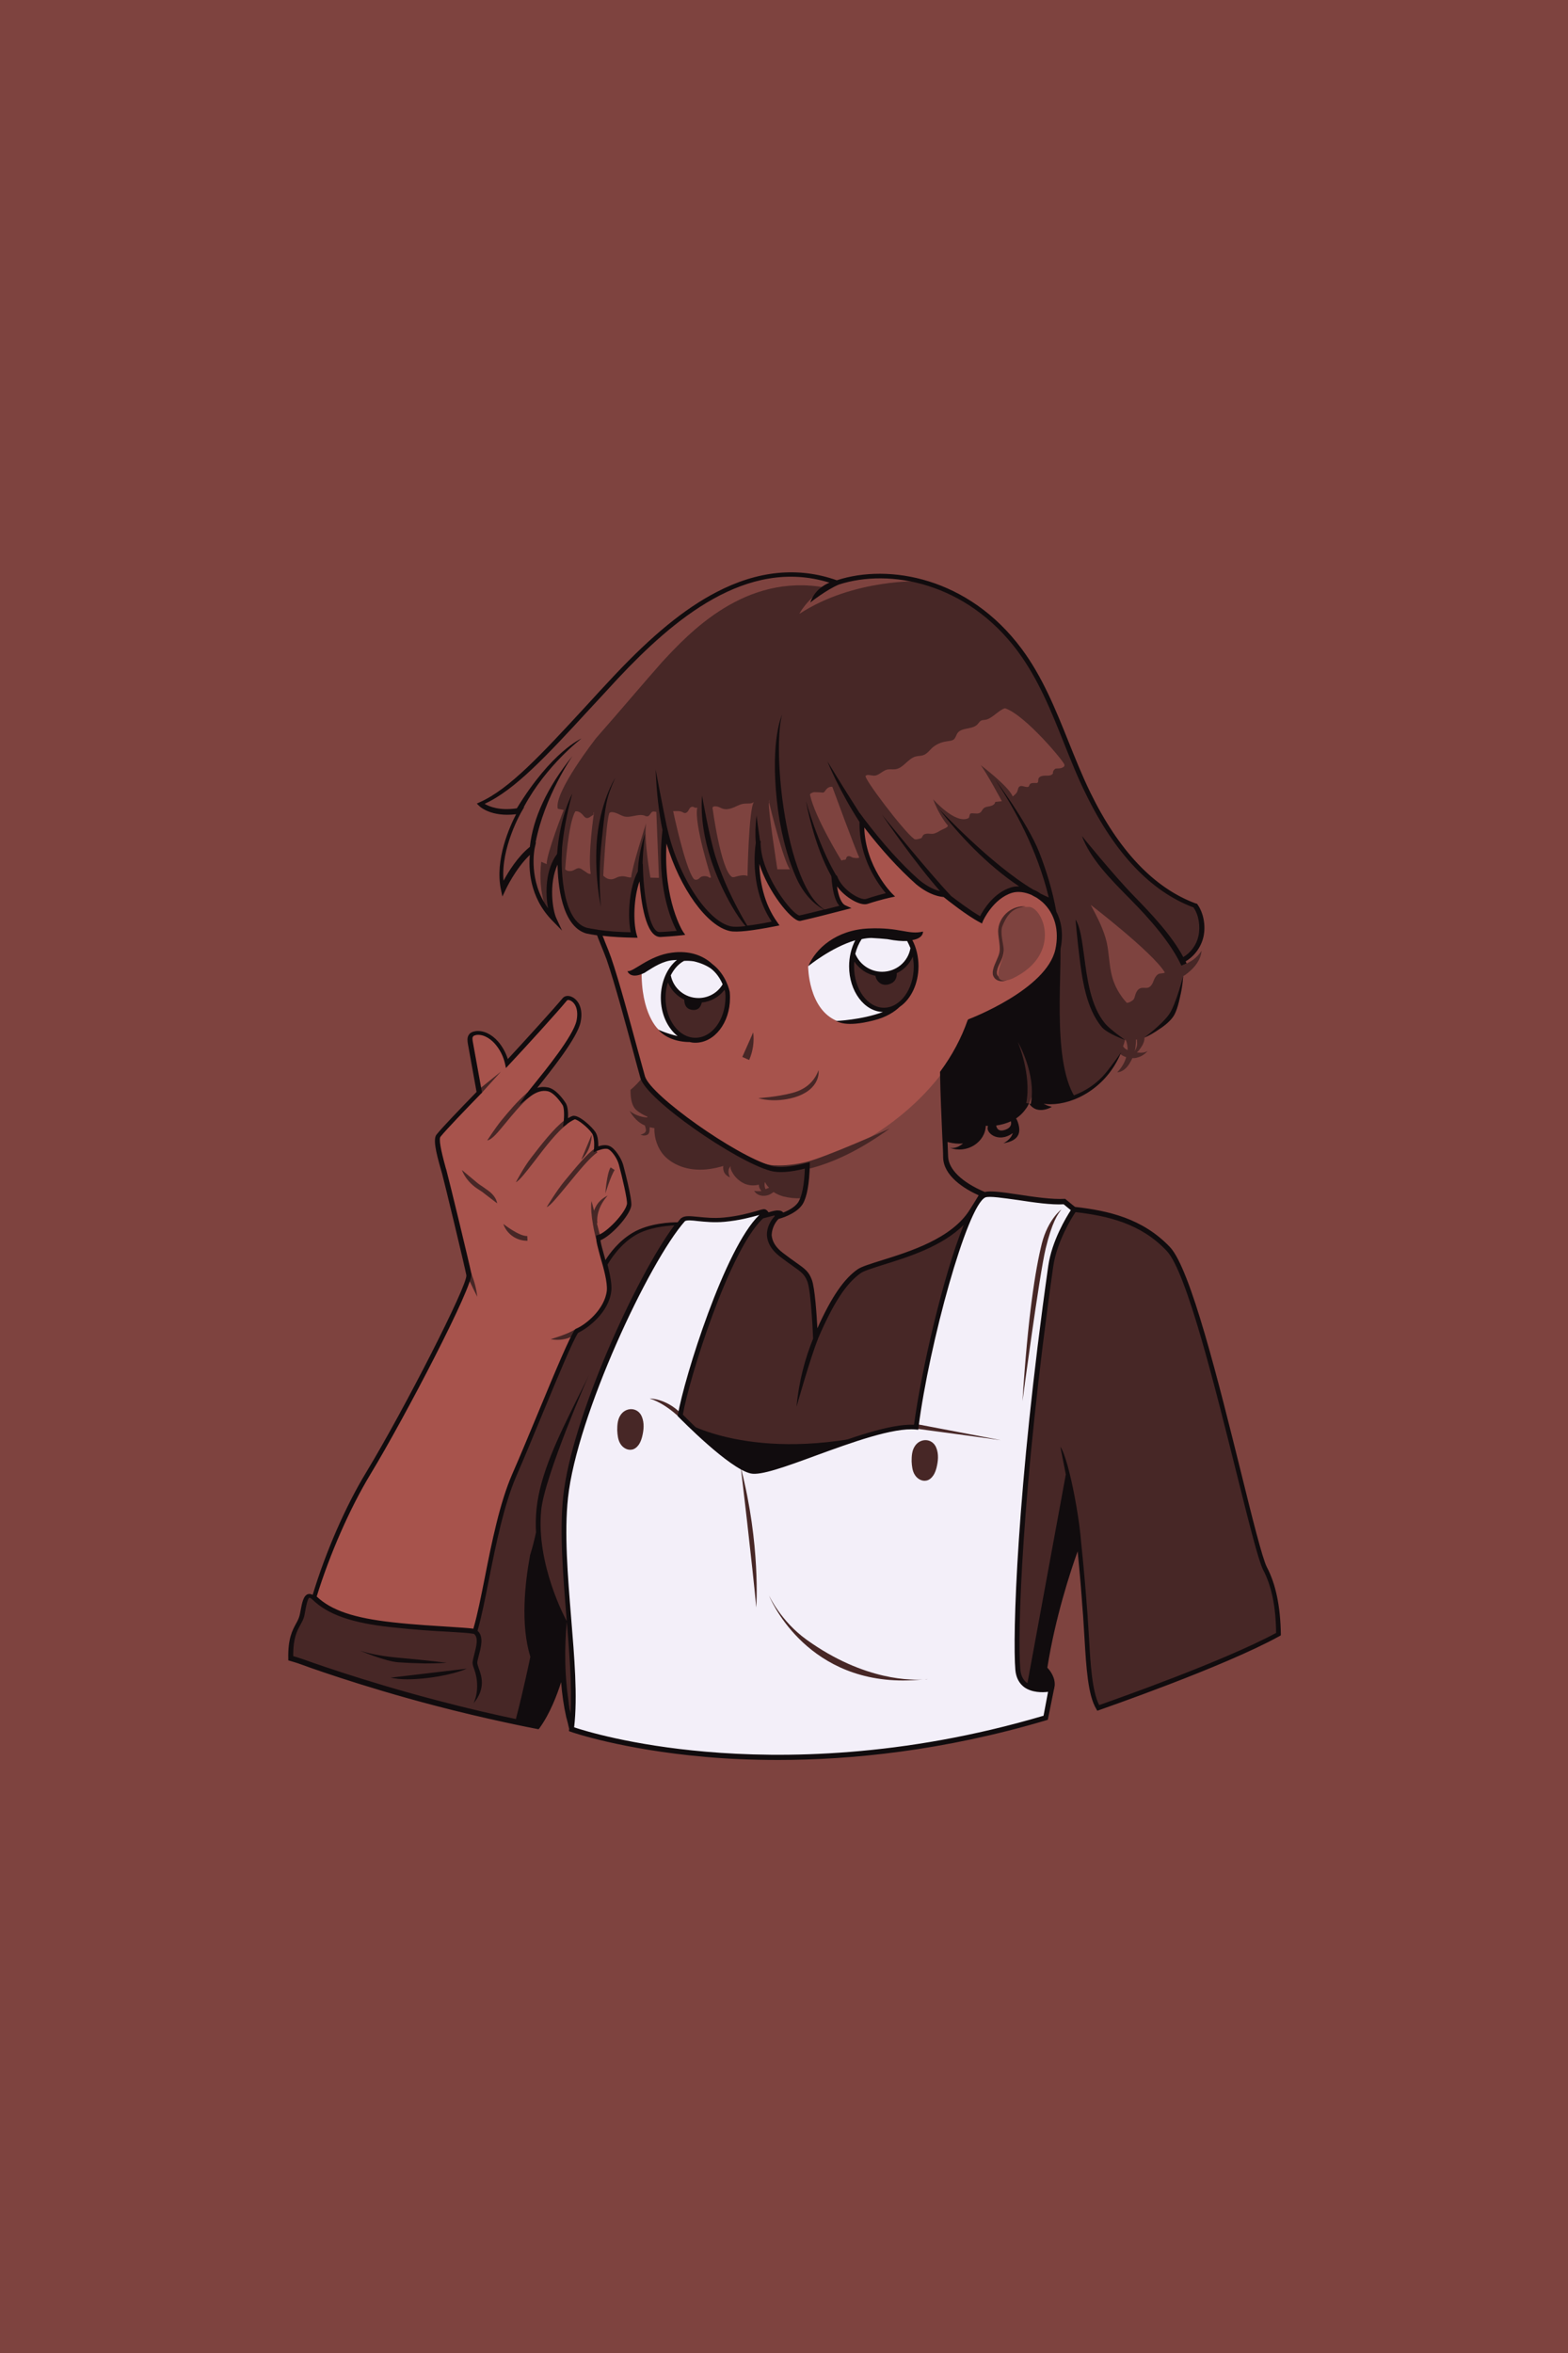 <svg xmlns="http://www.w3.org/2000/svg" xmlns:xlink="http://www.w3.org/1999/xlink" width="640" zoomAndPan="magnify" viewBox="0 0 480 720" height="960" preserveAspectRatio="xMidYMid meet" version="1.0"><defs><clipPath id="id1"><path d="M 88 175 L 392.352 175 L 392.352 539 L 88 539 Z M 88 175 " clip-rule="nonzero"/></clipPath></defs><rect x="-48" width="576" fill="#ffffff" y="-72" height="864" fill-opacity="1"/><rect x="-48" width="576" fill="#7e433f" y="-72" height="864" fill-opacity="1"/><path fill="#472726" d="M 362.086 295.258 C 362.012 294.82 362.012 294.387 361.938 293.953 C 364.766 292.504 366.867 289.754 367.594 286.641 C 368.32 283.531 367.738 279.695 365.855 277.16 C 350.629 271.516 340.262 257.328 333.156 242.777 C 326.051 228.23 321.918 211.941 312.203 198.984 C 297.125 178.719 273.633 172.566 256.234 178.43 C 230.277 168.945 206.934 187.84 188.664 207.309 C 170.395 226.781 158.215 241.332 147.266 246.254 C 147.266 246.254 150.891 249.871 159.375 248.352 C 159.375 248.352 151.762 261.234 154.152 272.238 C 154.152 272.238 157.852 264.133 163.289 259.934 C 163.289 259.934 160.605 272.164 169.742 281.43 C 168.289 278.246 166.914 268.113 171.48 262.105 C 171.48 262.105 170.539 282.371 179.672 285.051 C 180.832 285.266 182.066 285.484 183.227 285.629 C 195.406 296.559 199.25 325.004 199.25 325.004 C 197.945 328.336 195.77 331.23 193.012 333.473 C 193.012 334.703 193.012 337.961 194.68 339.555 C 195.695 340.496 196.93 341.148 198.234 341.727 C 198.16 341.797 198.09 341.871 198.09 341.941 C 196.133 341.797 194.246 341.148 192.723 339.918 C 193.883 341.871 195.332 343.535 197.438 344.406 C 197.438 344.477 197.438 344.621 197.508 344.695 C 197.582 345.129 197.797 345.562 197.727 345.996 C 197.582 346.719 196.785 347.012 196.059 347.227 C 196.492 347.301 196.855 347.516 197.289 347.445 C 197.727 347.445 198.16 347.301 198.449 347.012 C 198.957 346.43 198.812 345.637 198.887 344.91 C 199.395 345.055 199.828 345.129 200.336 345.199 C 200.191 348.168 201.352 351.426 203.234 353.523 C 205.699 356.203 209.398 357.652 213.023 357.867 C 215.852 358.086 218.68 357.578 221.434 356.781 C 221.289 357.434 221.434 358.086 221.652 358.664 C 222.012 359.387 222.668 359.965 223.465 360.258 C 223.027 359.387 222.812 358.301 223.246 357.434 C 223.391 357.215 223.535 357 223.68 356.781 C 223.609 357.145 223.609 357.434 223.68 357.652 C 224.406 359.676 226 361.344 227.957 362.211 C 229.336 362.789 230.859 362.863 232.309 362.5 C 232.309 363.008 232.453 363.512 232.742 363.949 C 232.816 364.094 232.961 364.309 233.105 364.453 C 232.383 364.527 231.582 364.527 230.859 364.383 C 231.582 365.684 233.25 366.121 234.629 365.828 C 235.426 365.684 236.152 365.25 236.805 364.742 C 237.746 365.395 238.832 365.828 239.848 366.121 C 243.402 366.988 247.242 366.844 250.723 365.684 L 265.949 358.156 C 265.66 357.07 273.125 340.496 286.758 321.531 C 300.387 302.496 302.922 325.73 302.922 325.73 L 314.09 337.746 L 314.16 339.191 C 314.453 338.758 314.742 338.25 314.957 337.746 L 318.582 328.988 L 329.023 336.082 C 334.461 334.055 339.973 329.781 342.945 322.543 C 343.523 322.98 344.105 323.27 344.758 323.484 C 344.25 325.223 343.305 326.816 342 328.117 C 343.523 328.047 344.758 326.961 345.625 325.656 C 345.988 325.078 346.352 324.426 346.641 323.773 C 346.859 323.773 347.148 323.773 347.367 323.773 C 348.891 323.559 350.41 322.762 351.355 321.531 C 350.555 322.184 349.25 322.184 348.02 322.039 C 348.238 321.82 348.383 321.676 348.598 321.457 C 349.398 320.445 350.195 319.289 350.34 317.984 C 350.34 317.84 350.34 317.695 350.34 317.551 C 356.211 315.234 362.012 308.648 362.156 298.73 C 362.664 298.441 363.172 298.078 363.605 297.719 C 365.781 295.98 367.594 293.734 367.812 290.914 C 366.652 292.867 364.477 294.531 362.086 295.258 Z M 234.34 363.875 C 234.047 363.223 233.977 362.5 234.121 361.848 C 234.121 361.777 234.195 361.777 234.195 361.703 C 234.484 362.355 234.918 362.934 235.426 363.441 C 235.062 363.586 234.699 363.73 234.34 363.875 Z M 344.902 321.168 C 344.465 320.953 344.031 320.59 343.812 320.156 C 344.031 319.504 344.25 318.852 344.395 318.203 C 344.465 318.203 344.539 318.203 344.613 318.203 C 345.047 319.141 345.191 320.227 345.191 321.312 C 345.117 321.242 345.047 321.242 344.902 321.168 Z M 348.02 320.082 C 347.875 320.664 347.656 321.168 347.367 321.676 C 347.582 320.809 347.656 319.938 347.73 319.07 C 347.73 318.781 347.73 318.418 347.73 318.129 C 347.801 318.129 347.945 318.059 348.02 318.059 C 348.09 318.707 348.164 319.434 348.02 320.082 Z M 348.02 320.082 " fill-opacity="1" fill-rule="nonzero"/><path fill="#110c0e" d="M 329.098 335.789 C 321.629 323.848 325.617 295.328 324.383 286.207 L 284.797 291.348 L 258.918 329.781 L 266.02 357.941 L 286.609 347.805 C 288.496 349.254 291.832 350.195 294.805 349.906 C 294.367 350.266 293.859 350.559 293.355 350.848 C 292.555 351.207 291.613 351.426 290.742 351.207 C 295.965 353.164 301.617 349.543 301.766 344.477 C 301.98 344.477 302.199 344.551 302.488 344.551 C 301.402 346.359 305.461 350.051 310.027 346.719 C 309.449 348.82 307.129 349.832 307.129 349.832 C 312.133 349.035 312.711 346.359 311.48 343.102 C 311.332 342.738 311.188 342.449 311.043 342.234 C 312.641 341.148 314.016 339.699 314.957 337.672 L 314.16 337.527 C 315.828 328.844 311.625 318.926 311.551 318.781 C 311.551 318.781 317.352 328.625 315.539 337.816 L 315.105 337.746 C 315.609 338.543 316.41 339.191 317.352 339.48 C 318.875 339.918 320.613 339.48 321.992 338.688 C 320.688 338.398 319.309 337.816 318.367 336.875 C 321.34 337.527 325.18 337.238 329.098 335.789 Z M 307.492 345.781 C 305.535 346.359 305.098 345.129 304.953 344.406 C 306.402 344.188 307.926 343.824 309.449 343.102 C 309.449 343.102 310.172 344.984 307.492 345.781 Z M 315.031 337.527 C 315.031 337.602 315.105 337.672 315.176 337.746 L 314.957 337.672 C 314.957 337.602 315.031 337.602 315.031 337.527 Z M 315.031 337.527 " fill-opacity="1" fill-rule="nonzero"/><path fill="#7e433f" d="M 325.109 369.668 C 319.164 378.137 311.551 385.445 302.562 390.656 C 285.957 400.355 259.715 423.59 241.734 416.715 C 231.004 412.59 226.727 384.289 220.129 374.949 C 229.625 374.59 242.098 372.852 244.996 368.074 C 247.969 363.223 247.098 348.602 246.375 343.824 C 244.852 333.184 252.609 323.27 262.395 318.852 C 265.66 317.406 269.211 316.68 272.691 315.957 C 278.273 314.801 283.855 315.016 289.438 313.859 C 287.336 319.141 289.223 345.926 289.438 354.031 C 289.656 362.137 304.375 367.93 313.582 368.727 C 317.57 369.086 321.41 369.305 325.109 369.668 Z M 325.109 369.668 " fill-opacity="1" fill-rule="nonzero"/><path fill="#472726" d="M 391.445 500.027 C 374.266 509.656 336.348 522.613 336.348 522.613 C 333.156 517.473 333.23 504.301 332.43 494.457 C 332.07 489.824 331.344 480.629 330.402 471.508 C 324.82 483.598 316.77 526.449 316.77 526.449 C 225.785 548.164 175.395 529.273 175.395 529.273 C 173.438 522.902 172.715 516.023 172.496 510.164 C 172.496 510.164 170.031 521.094 164.883 528.258 C 156.91 526.664 149.367 525 142.336 523.266 C 112.609 516.023 92.746 508.496 92.746 508.496 C 91.367 507.992 89.266 507.41 89.266 507.41 C 89.047 498.508 92.02 497.422 92.672 494.238 C 93.324 491.055 93.688 486.422 96.297 489.027 L 98.184 489.824 L 139.363 465.43 L 185.402 387.184 C 190.039 378.641 199.031 372.922 210.051 374.66 L 223.32 373.574 L 229.191 372.996 L 232.961 372.344 C 235.207 371.836 237.383 370.969 238.473 371.043 C 239.633 371.113 239.703 371.91 239.703 371.91 L 237.672 372.562 C 237.672 372.562 235.789 374.879 235.859 377.773 C 236.008 381.176 239.559 383.852 239.559 383.852 C 245.574 388.484 246.953 388.629 248.188 391.816 C 249.348 395 250 409.406 250 409.406 C 255.438 396.809 259.422 391.598 263.41 388.848 C 267.398 386.023 289.656 382.914 297.848 370.391 L 308.578 367.855 C 310.465 368.289 312.277 368.582 313.945 368.727 C 330.547 370.172 346.426 370.102 357.879 382.188 C 367.449 392.32 383.398 472.16 387.461 479.906 C 391.445 487.578 391.445 497.207 391.445 500.027 Z M 391.445 500.027 " fill-opacity="1" fill-rule="nonzero"/><path fill="#110c0e" d="M 209.18 434.883 C 209.18 434.883 230.277 448.129 270.59 438.215 C 270.59 438.215 254.203 459.785 235.5 457.031 C 216.793 454.281 209.18 434.883 209.18 434.883 Z M 209.18 434.883 " fill-opacity="1" fill-rule="nonzero"/><path fill="#a7534c" d="M 192.652 368.727 C 192.07 371.766 186.055 378.062 183.227 378.785 C 183.082 381.465 186.996 390.656 186.488 395.219 C 185.836 401.227 179.816 406.148 176.629 407.523 C 174.309 410.344 164.812 434.812 157.414 451.75 C 151.473 465.43 148.859 487.578 145.379 499.449 C 138.129 497.641 105.289 499.668 96.082 489.027 C 99.777 476.648 105.867 462.027 112.684 450.734 C 123.922 432.207 144.074 392.902 143.496 389.934 C 142.844 386.895 136.754 361.414 135.957 358.664 C 135.156 355.914 132.984 348.746 134.215 347.371 C 136.102 344.984 141.902 339.047 146.688 334.125 C 145.742 329.059 144.875 323.992 143.93 318.852 C 143.785 318.129 143.715 317.406 144.074 316.828 C 144.438 316.32 145.09 316.102 145.672 316.031 C 148.062 315.742 150.383 317.188 151.977 318.996 C 153.574 320.809 154.66 323.051 155.168 325.367 C 160.242 319.938 169.742 309.441 172.93 305.75 C 174.02 304.449 178.441 306.477 177.137 312.555 C 175.758 318.637 163.07 333.258 161.91 334.996 C 164.16 333.328 166.117 332.969 167.785 333.328 C 169.812 333.766 171.844 336.441 172.715 337.816 C 173.656 339.266 173.148 343.391 173.148 343.391 C 173.148 343.391 174.309 342.449 175.539 342.016 C 176.773 341.582 180.688 344.984 181.777 346.648 C 182.863 348.312 182.5 351.645 182.5 351.645 C 183.734 351.137 185.328 350.703 186.488 351.207 C 187.723 351.715 189.605 354.25 190.188 356.422 C 190.766 358.52 192.941 367.207 192.652 368.727 Z M 309.812 272.383 C 303.578 274.266 300.387 281.504 300.387 281.504 C 296.18 279.258 289.223 273.688 289.223 273.688 C 289.223 273.688 285.812 273.832 281.027 269.922 C 276.027 265.508 270.297 259.355 263.992 250.957 C 263.41 264.711 272.691 273.832 272.691 273.832 C 272.691 273.832 269.863 274.625 265.516 275.855 C 262.543 276.652 255.871 272.238 255.363 267.242 C 255.363 267.242 255.293 276.148 258.699 277.668 C 254.422 278.754 249.637 279.984 244.996 281.07 C 242.242 280.852 231.875 267.387 232.383 257.473 C 232.383 257.473 229.625 271.66 237.602 282.66 C 231.293 283.891 226.074 284.688 223.824 284.18 C 216.359 282.59 207.367 269.055 203.887 253.926 C 201.496 274.41 208.672 285.559 208.672 285.559 C 208.672 285.559 206.137 285.848 202.293 286.062 C 197.145 286.207 196.422 266.809 196.422 266.809 C 193.594 271.371 192.867 281.07 194.32 286.207 C 190.84 286.207 187.141 285.992 183.445 285.484 C 183.371 285.703 185.473 290.551 186.414 293.301 C 190.113 303.941 195.332 324.645 196.785 329.637 C 198.668 335.863 224.984 354.32 235.934 357.434 C 246.883 360.547 286.031 343.969 296.98 312.41 C 296.98 312.41 321.121 303.363 323.875 290.551 C 326.703 277.738 316.047 270.5 309.812 272.383 Z M 309.812 272.383 " fill-opacity="1" fill-rule="nonzero"/><path fill="#f3eff9" d="M 175.18 529.199 C 177.426 509.871 170.973 479.906 173.223 458.406 C 175.832 433.582 197.945 385.664 209.035 373.141 C 210.633 371.984 215.199 373.719 221.652 373.141 C 228.102 372.562 231.945 370.898 233.688 370.605 C 234.34 370.461 234.848 371.691 234.848 371.691 L 232.742 372.273 C 222.594 382.043 210.195 421.059 208.238 433 C 208.238 433 223.535 448.637 229.988 450.086 C 236.441 451.531 267.762 435.316 280.449 436.547 C 283.566 412.227 294.949 368.508 301.184 365.539 C 304.012 364.453 318.148 368 325.688 367.566 C 328.59 370.102 328.59 370.102 328.59 370.102 C 328.59 370.102 322.715 378.496 321.484 387.254 C 311.84 456.453 310.828 501.258 311.695 510.812 C 312.422 518.777 321.918 516.605 321.918 516.605 L 320.105 525.434 C 235.934 550.695 175.18 529.199 175.18 529.199 Z M 277.332 287.004 C 274.215 286.934 270.516 286.426 266.746 286.207 C 259.859 285.773 250.434 290.84 247.387 295.691 C 247.387 295.691 247.387 308.793 256.234 312.41 C 259.641 312.988 273.562 312.195 277.332 305.316 L 280.16 294.531 L 278.707 288.02 Z M 204.105 293.59 C 200.988 294.098 198.379 295.402 196.422 296.633 C 196.133 310.312 201.57 315.016 201.57 315.016 C 203.816 316.609 208.312 318.129 213.168 318.203 L 222.23 300.902 L 218.605 295.836 L 215.707 294.387 C 212.66 292.723 208.82 292.797 204.105 293.59 Z M 204.105 293.59 " fill-opacity="1" fill-rule="nonzero"/><path fill="#472726" d="M 260.656 295.691 C 260.656 294.387 260.801 293.086 261.09 291.926 C 262.469 295.547 265.949 298.078 270.008 298.078 C 274.793 298.078 278.707 294.605 279.434 290.043 C 280.016 291.781 280.375 293.734 280.375 295.762 C 280.375 303.074 275.953 309.082 270.516 309.082 C 265.078 309.008 260.656 303.074 260.656 295.691 Z M 261.453 290.48 C 261.309 290.914 261.164 291.348 261.09 291.855 C 261.234 291.348 261.383 290.914 261.453 290.48 Z M 261.09 291.926 C 261.09 291.926 261.09 291.855 261.09 291.781 C 261.09 291.855 261.09 291.855 261.09 291.926 Z M 230.57 315.887 C 230.57 315.887 228.32 321.023 227.234 323.414 L 229.336 324.355 C 230.496 321.676 230.93 318.781 230.57 315.887 Z M 243.184 335.789 C 251.52 333.258 250.578 327.465 250.578 327.465 C 249.055 331.594 245.867 333.547 242.605 334.414 C 237.672 335.719 232.164 336.008 232.164 336.008 C 232.234 336.082 236.949 337.602 243.184 335.789 Z M 221.797 300.902 C 221.867 301.047 221.867 301.117 221.941 301.266 C 221.867 301.191 221.867 301.047 221.797 300.902 Z M 221.359 300.035 C 221.508 300.25 221.578 300.469 221.723 300.684 C 221.578 300.539 221.508 300.324 221.359 300.035 Z M 221.723 300.758 C 221.723 300.828 221.797 300.902 221.797 300.902 C 221.797 300.828 221.723 300.828 221.723 300.758 Z M 221.941 301.266 C 220.348 304.16 217.301 306.113 213.75 306.113 C 209.109 306.113 205.266 302.785 204.539 298.367 C 204.688 298.078 204.832 297.789 204.977 297.574 C 203.742 299.742 203.02 302.422 203.02 305.316 C 203.02 312.484 207.441 318.273 212.879 318.273 C 218.316 318.273 222.738 312.484 222.738 305.316 C 222.738 304.738 222.664 304.16 222.664 303.652 C 222.664 303.652 222.52 302.641 221.941 301.266 Z M 237.02 356.566 L 236.875 356.566 C 233.902 356.492 228.395 354.105 227.598 353.812 C 228.105 354.465 233.324 358.59 236.875 358.734 L 237.02 358.734 C 237.457 358.734 238.035 358.734 238.688 358.734 C 243.836 358.734 255.293 357.652 272.328 345.344 C 272.328 345.344 252.391 354.32 246.52 355.625 C 241.805 356.711 238.688 356.637 237.02 356.566 Z M 154.734 343.68 C 156.836 341.148 159.375 337.961 162.348 335.43 L 161.402 334.344 C 158.359 336.949 155.676 340.207 153.574 342.738 C 151.617 345.129 149.152 348.965 149.152 348.965 C 150.672 348.676 152.34 346.574 154.734 343.68 Z M 173.656 343.969 L 172.785 342.812 C 169.523 345.273 165.609 350.34 162.492 354.395 C 160.242 357.289 157.922 361.777 157.922 361.777 C 159.012 361.199 160.75 359.027 163.652 355.262 C 166.695 351.281 170.465 346.285 173.656 343.969 Z M 182.137 351.426 C 179.891 352.801 176.34 357.145 172.859 361.344 C 170.395 364.309 167.348 369.375 167.348 369.375 C 168.508 368.941 170.465 366.48 173.945 362.281 C 177.137 358.375 180.832 353.887 182.863 352.656 Z M 181.848 370.461 C 181.414 368.727 181.051 367.496 181.051 367.496 C 180.832 369.449 181.051 372.055 181.484 374.445 C 181.484 374.445 181.484 374.516 181.484 374.516 C 181.777 376.254 182.137 377.844 182.43 379.004 L 183.805 378.641 C 183.59 377.699 183.152 376.035 182.719 374.297 L 182.863 374.297 C 182.355 369.52 186.055 365.828 186.055 365.828 C 183.59 366.988 182.43 368.797 181.848 370.461 Z M 185.328 365.18 C 185.328 365.105 186.996 359.75 188.156 358.012 L 186.922 357.215 C 185.691 359.172 185.328 365.18 185.328 365.18 Z M 149.441 364.309 C 148.859 363.875 148.281 363.512 147.699 363.078 C 147.047 362.645 146.395 362.211 145.816 361.703 C 144.438 360.547 141.395 358.012 141.395 358.012 C 142.117 359.895 143.352 361.488 144.875 362.789 C 145.527 363.367 146.25 363.805 146.902 364.238 C 147.484 364.598 147.992 364.961 148.5 365.395 C 149.805 366.41 152.195 368.219 152.195 368.219 C 151.977 366.844 151.035 365.469 149.441 364.309 Z M 154.082 374.516 C 155.098 377.555 158.066 379.656 161.258 379.656 C 161.332 379.656 161.402 379.656 161.477 379.656 L 161.402 378.207 C 158.938 378.352 154.082 374.516 154.082 374.516 Z M 181.125 347.227 L 177.934 354.898 C 181.27 351.645 181.125 347.371 181.125 347.227 Z M 153.355 327.902 L 146.25 333.621 L 147.34 334.559 Z M 168.582 409.766 C 169.234 409.91 169.957 409.984 170.609 409.984 C 172.859 409.984 175.035 409.262 176.848 407.957 L 175.977 406.797 C 173.945 408.246 168.582 409.766 168.582 409.766 Z M 142.844 390.004 C 143.785 392.25 146.105 396.809 146.105 396.809 C 145.816 394.277 145.164 391.816 144.148 389.426 Z M 318.945 380.453 C 316.918 388.559 314.668 402.816 313 428.73 C 313 428.73 318.148 390.152 320.105 382.043 C 322.062 373.938 323.805 371.547 324.746 370.316 L 324.891 370.102 C 324.965 370.027 320.832 373.066 318.945 380.453 Z M 283.133 513.855 C 283.711 513.781 284 513.781 284 513.781 C 283.711 513.855 283.422 513.855 283.133 513.855 Z M 246.953 501.766 C 238.98 496.047 235.426 488.23 235.426 488.23 C 235.5 488.52 245.867 514.215 276.461 514.215 C 278.562 514.215 280.812 514.07 283.133 513.855 C 279.578 514.215 264.715 514.504 246.953 501.766 Z M 231.512 491.848 C 231.512 491.848 232.887 472.668 226.797 449.145 C 226.797 449.145 230.422 479.832 231.512 491.848 Z M 198.887 427.934 C 204.395 429.672 209.18 434.883 209.18 434.883 L 208.383 432.422 C 203.816 427.863 198.887 427.934 198.887 427.934 Z M 280.23 437.129 C 280.23 437.129 305.68 440.531 306.258 440.676 C 306.84 440.746 280.52 435.754 280.52 435.754 Z M 189.824 433.219 C 189.027 434.523 188.953 436.188 188.953 437.707 C 189.027 439.082 189.172 440.602 189.895 441.762 C 190.621 442.992 192.07 443.859 193.449 443.57 C 194.32 443.426 195.043 442.773 195.551 442.051 C 196.059 441.324 196.348 440.457 196.566 439.66 C 197.074 437.633 197.289 435.461 196.492 433.508 C 195.262 430.469 191.418 430.469 189.824 433.219 Z M 279.941 442.699 C 279.145 444.004 279.07 445.668 279.07 447.188 C 279.145 448.562 279.289 450.086 280.016 451.242 C 280.738 452.473 282.188 453.34 283.566 453.051 C 284.438 452.906 285.16 452.254 285.668 451.531 C 286.176 450.809 286.465 449.938 286.684 449.145 C 287.191 447.117 287.41 444.945 286.609 442.992 C 285.379 439.949 281.535 439.949 279.941 442.699 Z M 309.23 280.129 C 311.117 277.668 313.945 277.379 313.945 277.379 C 312.059 277.16 310.027 277.812 308.434 279.113 C 306.84 280.418 305.824 282.301 305.605 284.18 C 305.461 285.34 305.68 286.57 305.824 287.656 C 305.969 288.957 306.188 290.117 305.969 291.348 C 305.824 292.215 305.391 293.086 305.027 293.953 C 304.664 294.82 304.23 295.691 304.012 296.703 C 303.793 297.645 303.867 298.367 304.23 298.949 C 304.664 299.742 305.605 300.25 306.695 300.25 C 306.766 300.25 306.84 300.25 306.91 300.25 C 307.926 300.18 308.797 299.672 309.449 299.238 C 309.449 299.238 306.402 300.25 305.316 298.367 C 305.172 298.078 305.098 297.574 305.242 296.992 C 305.391 296.125 305.75 295.402 306.188 294.531 C 306.621 293.59 307.055 292.648 307.203 291.637 C 307.492 290.262 307.273 288.887 307.055 287.582 C 306.91 286.496 306.766 285.41 306.84 284.398 C 307.055 282.734 308.145 281.504 309.23 280.129 Z M 309.23 280.129 " fill-opacity="1" fill-rule="nonzero"/><path fill="#7e433f" d="M 252.68 179.805 C 228.031 175.246 210.922 193.703 202.727 202.531 C 197.145 208.832 190.695 216.504 182.5 225.84 C 182.5 225.84 169.449 242.488 170.754 247.484 C 171.555 247.629 172.352 247.773 172.566 247.844 C 172.566 247.844 167.277 261.234 167.348 264.422 L 165.68 263.695 C 165.172 268.113 165.391 273.105 167.059 277.957 C 161.332 270.285 163.289 259.715 163.289 259.715 C 157.852 263.988 154.152 272.02 154.152 272.02 C 151.762 261.09 159.375 248.133 159.375 248.133 C 150.891 249.656 147.266 246.035 147.266 246.035 C 158.215 241.188 170.395 226.562 188.664 207.094 C 202.801 192.039 219.984 177.344 239.051 175.824 C 248.402 174.809 255 177.707 255.797 178.066 C 258.988 176.691 262.902 175.75 267.688 175.824 C 267.688 175.824 278.273 176.621 282.188 177.852 C 282.188 177.852 261.453 176.91 244.707 187.84 C 244.633 187.91 246.953 183.277 252.68 179.805 Z M 181.559 249.363 C 180.906 249.727 180.254 250.449 179.527 250.305 C 178.949 250.16 178.586 249.508 178.152 249.074 C 177.645 248.57 176.848 248.133 176.121 248.277 C 173.945 251.824 173.004 266.012 173.004 266.012 C 173.656 266.664 174.742 266.664 175.539 266.301 C 176.047 266.086 176.484 265.723 176.992 265.652 C 177.789 265.578 178.367 266.23 179.02 266.594 C 179.602 266.953 180.109 267.531 180.832 267.387 C 179.891 261.523 181.848 248.57 181.848 248.57 C 181.484 248.715 181.922 249.148 181.559 249.363 Z M 199.395 248.641 C 199.031 249.074 198.742 249.727 198.16 249.801 C 197.871 249.801 197.582 249.727 197.363 249.582 C 195.332 248.859 193.086 250.379 190.984 249.801 C 190.258 249.582 189.535 249.148 188.809 248.859 C 188.082 248.57 186.707 248.207 186.488 248.93 C 185.473 252.117 184.676 267.969 184.676 267.969 C 185.402 268.617 186.055 269.055 187.07 269.055 C 187.867 269.055 188.52 268.617 189.242 268.328 C 189.969 268.113 190.84 268.039 191.637 268.258 C 192.215 268.402 192.652 268.547 193.23 268.473 C 193.305 265.797 197.797 251.898 197.797 251.898 C 197 256.602 199.102 268.547 199.102 268.547 L 201.715 268.617 L 200.914 248.426 C 200.336 248.352 199.828 248.133 199.395 248.641 Z M 213.457 247.121 C 212.445 247.41 212.297 246.469 211.43 247.047 C 211.066 247.266 210.922 247.699 210.703 248.062 C 210.484 248.426 210.125 248.785 209.688 248.785 C 209.398 248.785 209.18 248.641 208.891 248.496 C 208.094 248.062 206.934 248.207 206.062 248.207 C 206.062 248.207 209.688 265.363 212.297 268.836 C 212.66 269.344 213.387 269.27 213.895 268.91 C 214.109 268.766 214.258 268.547 214.473 268.402 C 215.055 268.039 215.777 268.039 216.43 268.184 C 217.082 268.328 217.012 268.766 217.664 268.473 C 217.664 268.473 212.371 251.973 213.457 247.121 Z M 228.25 245.891 C 227.016 245.891 225.93 246.469 224.84 246.977 C 223.754 247.41 222.52 247.844 221.359 247.484 C 220.781 247.34 220.273 246.977 219.695 246.832 C 219.113 246.688 218.387 246.613 218.098 247.121 C 218.098 247.121 220.637 266.086 224.043 268.328 C 224.551 268.617 225.492 268.113 226.074 268.039 C 227.09 267.824 227.812 267.68 228.828 268.039 C 228.828 268.039 229.191 247.629 230.785 245.383 C 230.062 246.035 229.191 245.816 228.25 245.891 Z M 235.355 245.312 C 235.355 245.312 235.355 245.383 235.426 245.527 C 235.57 243.938 235.355 245.312 235.355 245.312 Z M 235.355 245.816 C 235.137 247.844 237.965 266.012 237.965 266.012 L 241.805 266.012 C 239.848 263.406 235.859 247.41 235.426 245.457 C 235.426 245.527 235.355 245.672 235.355 245.816 Z M 252.609 241.98 C 252.535 242.125 252.391 242.27 252.246 242.418 C 252.027 242.562 251.738 242.562 251.52 242.488 C 251.012 242.488 250.578 242.418 250.07 242.418 C 249.637 242.418 249.199 242.344 248.84 242.488 C 248.477 242.633 247.895 242.852 247.969 243.211 C 249.418 250.09 257.539 263.262 257.539 263.262 C 257.758 263.406 258.047 263.047 258.336 263.117 C 258.625 263.117 258.918 263.047 258.988 262.828 C 259.062 262.609 259.062 262.395 259.207 262.25 C 259.422 261.961 259.859 261.887 260.223 262.031 C 260.582 262.176 260.875 262.395 261.234 262.465 C 261.816 262.539 262.543 262.684 263.047 262.395 C 262.035 260.512 254.785 240.75 254.785 240.75 C 253.84 240.68 253.188 241.113 252.609 241.98 Z M 307.637 216.719 C 305.824 217.227 303.793 219.762 301.91 220.195 C 301.328 220.34 300.676 220.266 300.242 220.555 C 299.805 220.848 299.516 221.352 299.152 221.715 C 297.559 223.309 294.297 222.512 293.062 224.395 C 292.703 224.973 292.555 225.695 292.047 226.203 C 291.469 226.707 290.598 226.707 289.801 226.855 C 288.133 227.07 286.465 227.793 285.234 228.953 C 284.438 229.75 283.711 230.691 282.695 231.051 C 281.973 231.34 281.102 231.27 280.305 231.484 C 277.91 232.137 276.535 235.105 273.996 235.395 C 273.199 235.469 272.402 235.324 271.605 235.469 C 270.082 235.828 268.992 237.422 267.473 237.348 C 266.82 237.348 265.367 236.844 265.008 237.422 C 264.062 237.711 276.535 254.285 279.797 256.676 C 280.305 257.039 281.027 256.75 281.609 256.602 C 281.828 256.531 281.973 256.531 282.117 256.387 C 282.262 256.242 282.332 255.953 282.48 255.734 C 282.77 255.227 283.422 255.082 284.074 255.082 C 284.652 255.082 285.305 255.227 285.887 255.082 C 286.25 255.012 286.609 254.793 286.973 254.648 C 287.336 254.434 287.77 254.215 288.133 253.996 C 288.641 253.707 290.234 253.203 290.164 252.621 C 290.164 252.621 287.48 249.582 285.668 244.586 C 285.668 244.586 292.41 252.262 296.398 250.379 C 296.906 250.16 296.617 249.293 297.125 248.93 C 297.27 248.859 297.414 248.859 297.633 248.859 C 298.5 248.859 299.516 249.148 300.168 248.57 C 300.531 248.277 300.676 247.773 301.039 247.41 C 301.547 246.902 302.344 246.832 303.07 246.688 C 303.793 246.543 304.59 246.109 304.664 245.383 L 306.695 245.168 C 306.695 245.168 301.766 235.973 300.168 234.094 C 300.168 234.094 308.723 240.535 310.027 243.719 C 310.535 243.285 311.188 242.777 311.406 242.199 C 311.625 241.691 311.625 241.113 311.988 240.75 C 312.641 240.172 313.582 240.824 314.453 240.824 C 314.598 240.824 314.742 240.824 314.887 240.68 C 315.031 240.535 315.105 240.316 315.176 240.102 C 315.539 239.449 316.48 239.594 317.207 239.594 C 317.352 239.594 317.496 239.594 317.57 239.52 C 317.93 239.305 317.785 238.797 317.859 238.434 C 318.004 237.566 319.09 237.348 319.961 237.348 C 320.832 237.348 321.918 237.422 322.355 236.625 C 322.207 236.117 322.715 235.324 323.223 235.18 C 323.73 235.105 324.312 235.18 324.82 235.031 C 325.328 234.887 326.051 234.527 325.832 234.02 C 326.34 233.801 313.945 218.746 307.637 216.719 Z M 356.5 297.426 C 352.66 291.273 333.883 276.871 333.883 276.871 C 335.84 280.562 337.867 284.324 338.812 288.453 C 339.535 291.855 339.535 295.402 340.406 298.73 C 341.203 301.77 342.801 304.52 344.902 306.836 C 345.555 306.91 346.133 306.477 346.715 306.113 C 347.293 305.68 347.367 304.957 347.582 304.305 C 347.875 303.434 348.383 302.566 349.25 302.348 C 349.977 302.133 350.773 302.422 351.5 302.203 C 352.367 301.914 352.875 300.902 353.168 300.035 C 353.527 299.164 354.035 298.223 354.906 297.934 C 355.27 297.863 355.633 297.863 355.992 297.789 C 356.355 297.719 356.648 297.719 356.5 297.426 Z M 306.91 283.242 C 305.969 285.266 307.348 289.465 307.348 291.273 C 307.348 293.086 305.172 296.559 305.68 298.875 C 306.188 301.191 310.027 299.383 310.027 299.383 C 325.762 291.781 318.945 276.797 314.598 277.523 C 309.449 277.16 307.855 281.141 306.91 283.242 Z M 306.91 283.242 " fill-opacity="1" fill-rule="nonzero"/><g clip-path="url(#id1)"><path fill="#110c0e" d="M 259.93 295.691 C 259.93 303.289 264.57 309.516 270.297 309.66 C 263.699 312.121 255.871 312.41 255.871 312.41 C 256.523 312.555 258.77 314.438 267.328 312.266 C 271.457 311.254 273.922 309.516 275.445 308.066 C 278.855 305.75 281.172 301.047 281.172 295.617 C 281.172 292.797 280.52 289.973 279.289 287.656 C 282.77 287.078 282.551 285.051 282.551 285.051 C 278.055 286.137 275.445 283.676 265.875 284.109 C 255.945 284.543 249.637 290.332 247.461 295.617 C 247.461 295.617 254.422 289.898 261.816 287.727 C 260.582 290.117 259.93 292.867 259.93 295.691 Z M 279.434 292.723 C 279.578 293.734 279.723 294.75 279.723 295.762 C 279.723 302.711 275.59 308.355 270.59 308.355 C 265.586 308.355 261.453 302.711 261.453 295.762 C 261.453 295.258 261.453 294.75 261.527 294.242 C 263.047 296.488 265.367 298.078 267.98 298.586 C 268.27 300.18 269.793 301.988 272.328 301.117 C 274.43 300.395 274.578 298.586 274.504 297.789 C 276.68 296.777 278.418 294.965 279.434 292.723 Z M 263.773 287.367 C 264.789 287.148 265.805 287.004 266.746 287.004 C 268.414 287.078 270.008 287.223 271.605 287.367 C 274.215 287.871 276.172 288.02 277.695 287.945 C 278.055 288.598 278.418 289.395 278.707 290.117 C 277.984 294.316 274.359 297.355 270.008 297.355 C 266.457 297.355 263.195 295.184 261.816 291.855 C 262.25 290.188 262.902 288.668 263.773 287.367 Z M 218.027 294.965 C 215.055 292.215 210.848 290.84 205.773 291.492 C 198.598 292.359 193.738 297.645 192.07 297.137 C 192.07 297.137 192.867 299.887 197.363 297.645 L 198.016 297.211 C 200.117 295.906 202.945 294.027 206.062 293.809 C 206.426 293.809 206.859 293.734 207.223 293.734 C 204.18 296.195 202.293 300.539 202.293 305.316 C 202.293 310.238 204.324 314.582 207.441 317.043 C 203.816 316.176 201.57 315.09 201.57 315.09 C 201.57 315.09 203.309 317.621 208.02 318.562 C 209.18 318.781 210.195 318.852 211.066 318.852 C 211.645 318.996 212.227 319.07 212.879 319.07 C 218.75 319.07 223.465 312.918 223.465 305.391 C 223.465 304.883 223.465 304.305 223.391 303.582 C 223.391 303.434 222.375 298.223 218.027 294.965 Z M 209.398 294.027 C 210.484 293.953 211.5 294.027 212.445 294.172 C 214.547 294.676 216.215 295.402 217.59 296.34 C 219.477 297.789 220.562 299.672 221.215 301.191 C 219.695 303.797 216.867 305.391 213.82 305.391 C 209.688 305.391 206.137 302.496 205.34 298.441 C 206.281 296.559 207.66 294.965 209.398 294.027 Z M 212.879 317.551 C 207.805 317.551 203.742 312.051 203.742 305.316 C 203.742 303.652 203.961 302.059 204.469 300.613 C 205.41 302.93 207.223 304.812 209.473 305.895 C 209.473 306.98 209.762 308.719 211.863 309.008 C 213.965 309.297 214.617 307.777 214.836 306.766 C 217.59 306.477 220.129 305.102 221.797 302.855 C 221.941 303.289 222.012 303.582 222.012 303.652 C 222.086 304.23 222.086 304.812 222.086 305.246 C 222.012 312.051 217.953 317.551 212.879 317.551 Z M 184.098 258.125 C 183.008 268.473 183.949 277.523 183.949 277.523 C 183.949 277.379 181.992 268.766 182.645 258.125 C 183.445 245.746 188.301 238.074 188.301 238.074 C 185.473 244.516 185.402 245.816 184.098 258.125 Z M 121.816 508.641 C 117.688 508.281 110.219 505.094 110.219 505.094 C 113.77 506.254 118.047 506.906 122.109 507.266 C 128.922 507.848 136.754 508.785 136.754 508.785 C 135.883 508.859 133.418 509.004 130.156 509.004 C 127.691 508.934 124.863 508.859 121.816 508.641 Z M 337.508 329.422 C 339.391 327.465 343.234 321.965 343.234 321.965 C 338.594 333.039 328.805 337.891 321.555 337.891 C 320.324 337.891 319.238 337.746 318.223 337.527 L 318.512 336.082 C 323.516 337.312 331.633 335.574 337.508 329.422 Z M 357.879 310.383 C 359.98 307.418 362.23 298.512 362.23 298.512 C 362.23 298.512 361.359 307.852 359.184 311.035 C 356.793 314.582 350.41 317.406 350.41 317.406 C 350.41 317.406 355.633 313.57 357.879 310.383 Z M 344.395 318.203 C 344.395 318.203 339.027 316.32 337.289 314.293 C 332.43 308.43 331.27 299.527 330.402 292.504 C 329.82 287.945 329.242 281.359 329.242 281.359 C 330.691 283.602 331.199 287.656 331.852 292.359 C 332.793 299.453 333.809 307.777 338.305 313.207 C 339.898 315.09 344.395 318.203 344.395 318.203 Z M 119.57 513.348 L 142.914 510.598 C 138.348 512.551 130.52 513.855 124.645 513.855 C 122.617 513.855 120.875 513.637 119.57 513.348 Z M 387.82 479.543 C 386.445 476.867 383.398 464.707 379.918 450.59 C 373.031 422.867 364.477 388.34 358.168 381.609 C 349.758 372.777 339.246 370.461 329.098 369.305 C 328.805 369.086 328.152 368.582 326.34 367.059 L 326.125 366.844 L 325.832 366.844 C 322.062 367.059 316.625 366.266 311.84 365.539 C 306.621 364.742 303.141 364.309 301.473 364.742 C 294.441 361.777 290.383 357.797 290.234 353.887 C 290.164 352.148 290.09 349.617 289.945 346.719 C 289.656 341.219 289.367 334.344 289.293 328.191 C 292.918 323.34 295.672 318.129 297.559 312.844 C 300.531 311.688 321.918 302.93 324.602 290.551 C 325.543 286.352 325.109 282.301 323.367 278.969 C 322.207 272.527 320.324 266.375 318.078 260.656 C 314.453 251.609 304.52 238.363 304.52 238.363 C 310.609 247.41 317.57 260.148 321.051 274.625 C 320.25 274.266 319.453 273.902 318.582 273.469 C 317.859 272.961 317.133 272.527 316.336 272.238 C 303.285 264.492 287.625 247.699 287.625 247.699 C 293.281 255.156 302.055 264.637 311.988 271.227 C 311.117 271.227 310.32 271.297 309.594 271.516 C 304.23 273.105 301.039 278.391 300.023 280.344 C 297.125 278.68 293.281 275.785 291.18 274.191 C 284.508 267.172 270.008 249.293 270.008 249.293 C 271.457 251.391 279.867 263.695 287.77 272.672 C 286.395 272.383 284.145 271.516 281.391 269.27 C 275.734 264.277 270.082 257.906 264.426 250.449 L 263.195 248.785 L 263.195 248.859 C 257.684 240.246 253.262 232.934 253.262 232.934 C 253.551 233.656 257.105 242.27 263.121 251.535 C 262.902 262.684 268.922 270.645 271.168 273.324 C 269.938 273.613 267.762 274.191 265.152 275.062 C 263.484 275.641 257.828 272.383 256.305 268.184 L 256.234 268.039 L 256.09 267.895 C 256.016 267.824 255.945 267.75 255.871 267.68 C 250.434 258.414 246.734 245.168 246.734 245.168 C 246.883 245.965 249.199 258.773 254.492 268.113 C 254.492 268.402 254.566 268.617 254.566 268.766 C 254.566 268.836 254.566 268.836 254.566 268.836 C 254.785 271.805 255.363 275.352 256.957 277.16 C 255.363 277.594 253.84 277.957 252.391 278.316 C 248.984 276.219 246.23 271.371 244.125 265.289 C 241.949 259.137 240.43 251.68 239.484 244.441 C 238.109 233.586 238.109 223.309 239.414 218.676 C 239.414 218.676 235.789 226.129 237.82 245.023 C 238.688 253.418 240.793 261.961 243.762 268.617 C 246.809 275.352 251.16 277.812 252.246 278.316 C 249.637 278.969 247.098 279.621 244.707 280.129 C 242.457 279.695 233.977 268.836 232.961 259.789 C 232.961 259.789 232.961 259.715 232.961 259.715 C 232.961 259.5 232.887 259.281 232.887 258.992 C 232.816 258.414 232.816 257.832 232.887 257.328 L 232.672 257.328 C 232.164 253.996 231.582 249.508 231.582 249.508 C 231.223 252.551 231.148 255.371 231.367 257.906 C 230.93 260.875 229.77 272.383 236.223 282.012 C 233.035 282.66 230.641 283.023 228.758 283.242 C 227.016 280.344 222.23 272.094 219.113 262.395 C 217.156 256.312 214.91 243.43 214.91 243.43 C 214.402 250.09 215.633 256.895 217.664 263.117 C 220.781 272.527 225.566 280.344 228.25 283.387 C 225.785 283.676 224.48 283.602 223.754 283.457 C 216.574 281.938 207.66 268.328 204.324 253.707 L 204.105 252.84 C 202.875 246.977 200.699 235.469 200.699 235.469 C 200.988 242.633 201.715 248.785 202.801 253.996 C 200.844 271.152 205.484 281.719 207.152 284.832 C 206.062 284.906 204.25 285.121 201.93 285.195 C 198.887 285.34 197.145 274.41 196.855 266.664 L 196.785 264.277 L 196.711 264.348 C 196.855 259.211 197.438 255.227 197.508 255.082 C 197.508 255.082 195.477 260.441 195.262 266.664 C 192.652 271.371 192 280.129 193.086 285.266 C 189.535 285.195 186.199 284.977 183.227 284.543 L 182.938 284.473 C 181.777 284.324 180.688 284.109 179.602 283.891 C 171.191 281.43 171.914 261.887 171.988 261.672 L 172.062 259.355 C 172.496 254.723 173.438 249.219 175.18 242.852 C 175.18 242.852 171.41 249.582 170.539 261.309 C 166.914 266.156 166.914 273.395 167.785 277.957 C 161.621 269.488 163.652 259.715 163.652 259.645 L 164.086 257.688 L 163.941 257.832 C 166.695 243.574 175.25 231.34 175.25 231.34 C 167.566 240.824 163.145 250.305 162.199 259.137 C 158.43 262.176 155.602 266.809 154.152 269.488 C 153.211 259.5 159.59 248.426 159.664 248.352 L 160.461 246.977 L 160.316 246.977 C 160.387 246.902 160.387 246.832 160.461 246.758 C 167.277 234.094 178.008 225.984 178.008 225.984 C 178.008 225.984 168.941 229.82 158.215 247.34 C 152.992 248.133 149.805 246.832 148.352 245.965 C 157.562 241.766 167.277 231.34 180.398 217.082 C 183.152 214.113 186.125 210.93 189.172 207.602 C 205.992 189.723 228.465 170.395 253.914 178.285 C 252.32 178.938 249.348 180.602 248.043 184.363 C 248.043 184.363 252.973 180.457 256.812 178.863 C 272.258 173.867 295.82 178.141 311.551 199.277 C 317.785 207.672 321.848 217.66 325.688 227.359 C 327.793 232.57 329.895 237.93 332.43 242.996 C 341.277 261.164 352.367 272.816 365.348 277.668 C 366.941 279.91 367.523 283.387 366.867 286.426 C 366.289 289.102 364.551 291.492 362.23 292.867 C 358.676 286.207 352.516 279.695 347.078 274.121 C 340.914 267.824 331.199 255.809 331.199 255.809 C 333.738 262.684 339.68 268.766 345.988 275.133 C 351.934 281.141 358.387 288.453 361.648 295.473 L 363.242 294.82 C 363.172 294.605 363.027 294.387 362.953 294.172 C 365.637 292.578 367.668 289.828 368.391 286.715 C 369.188 283.242 368.391 279.188 366.508 276.652 L 366.363 276.508 L 366 276.438 C 353.312 271.73 342.438 260.293 333.738 242.418 C 331.27 237.348 329.168 232.066 327.066 226.855 C 323.152 217.082 319.09 207.02 312.711 198.48 C 296.473 176.691 272.109 172.348 256.16 177.562 C 244.344 173.363 231.875 174.594 219.188 181.254 C 209.473 186.32 199.609 194.426 188.082 206.66 C 184.965 209.988 182.066 213.102 179.312 216.141 C 165.754 230.836 155.895 241.477 146.902 245.457 L 145.961 245.891 L 146.688 246.613 C 146.832 246.758 150.238 250.09 157.996 249.148 C 156.109 252.766 151.398 263.047 153.355 272.238 L 153.789 274.336 L 154.734 272.383 C 154.734 272.309 157.777 265.797 162.199 261.598 C 161.84 265.508 161.91 274.48 169.16 281.793 L 172.062 284.762 L 170.32 280.996 C 169.16 278.535 167.93 270.43 170.684 264.566 C 170.754 270.285 171.844 283.387 179.457 285.629 C 180.543 285.848 181.703 286.062 182.789 286.207 C 182.938 286.641 183.227 287.438 183.805 288.812 C 184.457 290.332 185.184 292.289 185.691 293.59 C 188.227 300.973 191.562 313.426 193.812 321.676 C 194.824 325.441 195.625 328.406 196.059 329.926 C 198.09 336.66 225.133 355.262 235.715 358.23 C 238.18 358.953 241.879 358.734 246.375 357.578 C 246.23 362.5 245.504 365.977 244.418 367.785 C 243.617 369.016 242.098 370.102 239.777 371.043 C 239.484 370.68 239.051 370.391 238.254 370.391 C 237.527 370.316 236.441 370.605 235.281 370.969 C 234.918 370.461 234.41 369.883 233.613 370.027 C 233.105 370.102 232.383 370.316 231.438 370.605 C 229.336 371.188 226.074 372.129 221.578 372.562 C 218.461 372.852 215.852 372.562 213.676 372.344 C 211.355 372.129 209.617 371.91 208.602 372.707 L 208.457 372.777 C 208.094 373.141 207.805 373.574 207.441 374.008 C 205.773 374.008 198.742 374.152 193.594 377.266 C 189.461 379.727 186.633 383.492 185.328 385.59 C 185.254 385.301 185.184 385.012 185.109 384.723 C 184.531 382.621 183.949 380.668 183.805 379.512 C 187.07 378.207 192.578 372.199 193.23 369.086 C 193.664 367.059 190.766 356.492 190.766 356.422 C 190.113 354.176 188.156 351.352 186.633 350.703 C 185.547 350.195 184.242 350.414 183.152 350.773 C 183.152 349.543 183.082 347.66 182.285 346.43 C 181.34 344.91 176.992 340.785 175.18 341.508 C 174.742 341.652 174.309 341.941 173.875 342.16 C 173.945 340.711 173.875 338.688 173.223 337.602 C 172.207 336.008 170.102 333.258 167.785 332.75 C 166.695 332.535 165.535 332.535 164.449 332.895 C 168.508 327.828 176.629 317.766 177.715 312.844 C 178.66 308.504 176.918 305.969 175.18 305.102 C 174.02 304.52 172.93 304.664 172.277 305.391 C 169.379 308.863 160.895 318.203 155.457 324.066 C 154.805 322.039 153.789 320.227 152.484 318.707 C 150.457 316.391 147.918 315.234 145.598 315.523 C 144.656 315.668 143.859 316.031 143.496 316.68 C 142.914 317.551 143.133 318.637 143.207 319.289 L 145.887 334.125 C 140.887 339.266 135.52 344.84 133.707 347.082 C 132.547 348.312 133.273 352.004 135.012 358.012 C 135.086 358.375 135.23 358.734 135.305 359.027 C 136.102 361.922 142.191 387.254 142.77 390.223 C 143.133 393.262 123.922 430.977 112.102 450.52 C 105.797 460.871 99.707 474.84 95.719 488.012 C 95.281 487.797 94.777 487.652 94.27 487.797 C 92.891 488.23 92.457 490.473 92.02 492.789 C 91.949 493.297 91.805 493.805 91.73 494.238 C 91.512 495.105 91.152 495.902 90.645 496.77 C 89.555 498.797 88.105 501.332 88.25 507.555 L 88.25 508.062 L 88.758 508.207 C 88.758 508.207 90.789 508.785 92.164 509.293 C 92.309 509.367 110 515.879 133.344 521.961 C 148.5 525.941 162.852 528.766 164.449 529.055 L 164.883 529.125 L 165.172 528.766 C 168.363 524.348 170.539 518.633 171.77 514.723 C 172.062 518.488 172.566 521.961 173.293 525.219 C 173.367 525.434 173.367 525.652 173.438 525.797 C 173.512 526.086 173.582 526.375 173.656 526.594 C 173.727 526.883 173.801 527.172 173.875 527.461 C 173.945 527.68 173.945 527.895 174.02 528.113 C 174.09 528.402 174.164 528.691 174.234 528.98 C 174.234 529.055 174.234 529.055 174.234 529.125 L 174.164 529.707 L 174.742 529.922 C 174.887 529.996 190.332 535.352 215.852 537.594 C 222.305 538.176 229.844 538.535 238.254 538.535 C 260.367 538.535 288.641 535.785 320.324 526.375 L 320.758 526.23 L 322.645 516.895 C 322.715 516.676 322.789 516.387 322.789 516.172 L 322.863 515.809 C 323.078 513.203 321.34 511.031 320.613 510.309 C 323.008 495.035 327.719 480.703 329.895 474.695 C 330.547 481.207 331.055 487.434 331.344 491.703 L 331.562 494.457 C 331.707 496.625 331.852 498.941 331.996 501.332 C 332.504 509.871 333.012 518.777 335.621 522.973 L 335.91 523.48 L 336.492 523.266 C 336.855 523.117 374.625 510.09 391.738 500.609 L 392.098 500.391 L 392.098 499.957 C 391.953 491.633 390.578 484.754 387.82 479.543 Z M 238.324 372.996 C 238.688 372.852 239.125 372.777 239.484 372.633 L 240.285 372.344 C 242.965 371.258 244.777 369.957 245.723 368.438 C 247.027 366.266 247.75 362.281 247.895 356.566 L 247.895 355.625 L 246.953 355.84 C 242.312 357.07 238.473 357.434 236.078 356.711 C 225.203 353.598 199.176 335.211 197.438 329.348 C 197 327.828 196.203 324.859 195.188 321.168 C 192.941 312.918 189.605 300.395 187.07 293.012 C 186.562 291.637 185.836 289.684 185.184 288.164 C 184.965 287.512 184.676 286.859 184.457 286.352 C 187.504 286.715 190.766 286.859 194.246 286.934 L 195.188 286.934 L 194.898 285.992 C 193.738 281.938 194.027 274.555 195.77 269.703 C 196.203 275.566 197.582 286.715 202.148 286.715 C 202.148 286.715 202.223 286.715 202.223 286.715 C 206.062 286.496 208.602 286.207 208.602 286.207 L 209.762 286.062 L 209.109 285.121 C 209.035 285.051 203.02 275.496 204.035 258.125 C 208.094 271.73 216.359 283.387 223.465 284.906 C 225.566 285.34 230.207 284.832 237.527 283.387 L 238.617 283.168 L 237.965 282.227 C 233.688 276.293 232.598 269.344 232.453 264.348 C 235.137 272.891 242.168 281.574 244.707 281.793 L 244.996 281.793 C 249.129 280.852 253.695 279.695 258.699 278.391 L 260.656 277.883 L 258.77 277.016 C 257.609 276.508 256.668 274.336 256.234 271.227 C 258.77 274.699 263.41 277.305 265.586 276.582 C 269.793 275.207 272.691 274.625 272.691 274.625 L 273.996 274.336 L 273.055 273.395 C 272.98 273.324 264.934 265.289 264.57 253.203 C 269.793 260.004 275.156 265.867 280.449 270.574 C 284.652 274.047 287.918 274.41 288.859 274.48 C 290.02 275.422 296.035 280.199 299.953 282.227 L 300.605 282.59 L 300.895 281.863 C 300.895 281.793 304.012 274.918 309.883 273.18 C 311.625 272.672 313.727 272.961 315.758 273.832 C 316.266 274.121 316.77 274.41 317.352 274.699 C 318.004 275.133 318.582 275.566 319.164 276.074 C 322.934 279.547 324.312 284.762 323.078 290.48 C 320.395 302.785 296.832 311.758 296.617 311.832 L 296.328 311.977 L 296.18 312.266 C 294.297 317.621 291.543 322.836 287.918 327.758 L 287.77 327.973 L 287.77 328.191 C 287.844 334.414 288.207 341.438 288.422 347.012 C 288.57 349.977 288.715 352.512 288.715 354.176 C 288.859 359.82 295.094 363.73 299.59 365.758 C 299.152 366.48 298.355 367.855 296.906 370.102 C 291.395 379.004 278.418 382.984 269.863 385.664 C 266.383 386.75 263.848 387.543 262.613 388.34 C 258.336 391.309 254.566 396.809 250.215 406.438 C 250 402.023 249.418 394.059 248.547 391.672 C 247.605 389.066 246.445 388.27 243.473 386.168 C 242.457 385.445 241.227 384.578 239.633 383.348 C 237.457 381.684 236.367 379.871 236.223 377.918 C 236.297 375.82 237.312 374.008 238.324 372.996 Z M 233.688 372.777 C 233.902 372.707 234.121 372.707 234.266 372.633 L 235.934 372.199 C 236.367 372.055 236.805 371.98 237.168 371.91 C 237.168 371.91 237.168 371.91 237.094 371.91 L 237.168 372.129 C 235.934 373.43 234.699 375.527 234.773 377.988 C 234.918 380.379 236.223 382.551 238.762 384.504 C 240.355 385.734 241.59 386.605 242.605 387.328 C 245.504 389.355 246.301 390.004 247.172 392.176 C 248.332 395.219 248.91 409.406 248.91 409.551 L 248.91 409.621 C 246.52 415.484 244.562 422.508 243.836 430.469 C 243.836 430.469 248.043 415.484 250.434 409.621 C 250.434 409.621 250.434 409.551 250.434 409.551 C 255.145 398.621 259.062 392.684 263.484 389.57 C 264.5 388.848 267.18 388.051 270.297 387.039 C 277.766 384.723 288.352 381.465 295.02 374.805 C 288.785 390.078 282.043 419.32 279.797 435.969 C 272.473 435.605 260.148 440.094 249.273 444.078 C 240.793 447.188 232.742 450.086 230.133 449.504 C 224.406 448.273 211.066 434.957 209.035 432.855 C 211.137 421.129 223.172 382.984 233.324 373.066 Z M 113.406 451.098 C 124.137 433.363 145.02 393.191 144.293 389.715 C 143.715 386.75 137.551 361.344 136.754 358.445 C 136.68 358.156 136.609 357.797 136.465 357.434 C 134.867 351.645 134.289 348.457 134.867 347.805 C 136.754 345.488 142.48 339.555 147.266 334.633 L 147.555 334.344 L 144.727 318.707 C 144.656 318.129 144.512 317.551 144.801 317.188 C 145.02 316.828 145.598 316.754 145.887 316.68 C 148.5 316.391 150.746 318.492 151.543 319.434 C 152.992 321.098 154.082 323.195 154.59 325.441 L 154.879 326.816 L 155.82 325.801 C 161.188 320.082 170.539 309.805 173.582 306.113 C 173.727 305.969 174.164 305.895 174.672 306.188 C 175.977 306.836 177.207 308.793 176.484 312.34 C 175.469 317.043 166.914 327.539 163.289 332.027 C 162.273 333.258 161.621 334.125 161.332 334.488 L 158.938 338.035 L 162.418 335.43 C 164.305 334.055 166.043 333.547 167.711 333.91 C 169.016 334.199 170.684 335.789 172.207 338.105 C 172.785 338.977 172.715 341.727 172.566 343.172 L 172.352 344.84 L 173.727 343.824 C 173.727 343.824 174.887 342.957 175.902 342.523 C 176.699 342.379 180.109 345.055 181.27 346.867 C 181.992 348.023 181.922 350.559 181.848 351.426 L 181.703 352.582 L 182.789 352.148 C 183.371 351.934 185.184 351.207 186.199 351.645 C 187.215 352.078 188.953 354.395 189.461 356.422 C 190.402 359.895 192.145 367.277 191.926 368.438 C 191.418 371.188 185.617 377.266 183.008 377.918 L 182.5 378.062 L 182.5 378.57 C 182.43 379.801 183.082 381.973 183.805 384.723 C 184.82 388.125 185.98 392.395 185.762 394.93 C 185.109 400.645 179.312 405.352 176.34 406.582 L 176.191 406.652 L 176.047 406.801 C 174.527 408.754 170.031 419.465 164.883 431.914 C 162.129 438.504 159.375 445.234 156.762 451.168 C 152.992 459.855 150.527 471.945 148.426 482.656 C 147.266 488.449 146.18 494.02 144.945 498.219 L 144.945 498.363 C 143.277 498.148 140.812 498 137.551 497.785 C 133.273 497.496 127.328 497.207 120.152 496.41 C 108.406 495.105 101.445 492.789 96.949 488.52 C 100.938 475.562 107.102 461.52 113.406 451.098 Z M 174.672 524.348 C 174.598 523.914 174.527 523.48 174.379 523.047 C 174.309 522.758 174.234 522.395 174.234 522.105 C 174.164 521.742 174.09 521.383 174.09 521.02 C 174.02 520.441 173.945 519.934 173.875 519.355 C 173.875 519.211 173.801 518.992 173.801 518.848 C 173.727 518.051 173.582 517.258 173.512 516.461 C 173.512 516.387 173.512 516.316 173.512 516.316 C 172.422 505.676 173.512 496.41 173.512 496.266 L 173.512 496.047 L 173.367 495.832 C 173.293 495.688 164.012 478.746 165.68 462.027 C 166.77 451.461 180.254 420.77 180.254 420.77 C 179.094 423.301 177.789 425.836 176.555 428.297 C 171.047 439.445 165.316 450.953 164.23 461.809 C 164.012 464.199 163.941 466.586 164.086 468.902 C 163.652 470.93 163.07 473.32 162.273 475.852 C 160.68 484.465 159.301 497.062 162.348 506.977 C 162.348 506.977 160.316 516.895 157.922 526.016 C 151.977 524.785 143.062 522.758 133.781 520.297 C 110.508 514.215 92.965 507.773 92.746 507.703 C 91.73 507.34 90.496 506.977 89.773 506.762 C 89.699 501.258 90.934 499.016 91.949 497.207 C 92.457 496.266 92.965 495.395 93.18 494.309 C 93.254 493.805 93.398 493.297 93.469 492.789 C 93.688 491.488 94.195 489.098 94.703 488.883 C 94.777 488.883 95.066 488.953 95.574 489.387 C 100.285 494.02 107.609 496.625 119.934 497.93 C 127.109 498.727 133.055 499.086 137.406 499.305 C 140.957 499.523 143.496 499.668 145.09 499.957 C 146.539 501.043 145.816 503.793 145.234 506.035 C 144.945 507.121 144.727 508.062 144.656 508.785 C 144.656 509.438 144.945 510.164 145.234 510.957 C 147.266 516.895 144.945 521.238 144.945 521.238 C 148.789 516.605 147.41 512.77 146.539 510.453 C 146.324 509.801 146.105 509.148 146.105 508.785 C 146.105 508.207 146.395 507.34 146.613 506.398 C 147.266 503.938 148.137 500.68 146.18 499.016 L 146.25 498.727 C 147.484 494.457 148.57 488.883 149.73 483.02 C 151.832 472.449 154.297 460.434 157.996 451.82 C 160.605 445.887 163.359 439.082 166.117 432.496 C 170.902 420.914 175.469 409.984 176.992 407.812 C 179.965 406.438 186.414 401.586 187.141 395 C 187.359 392.828 186.707 389.934 185.98 386.965 C 186.633 385.809 189.68 380.812 194.465 377.988 C 198.449 375.602 203.887 375.094 206.426 374.949 C 194.824 390.441 174.961 434.016 172.422 457.828 C 171.262 468.688 172.352 481.789 173.367 494.453 C 174.309 505.531 175.105 515.664 174.672 524.348 Z M 319.453 525 C 276.172 537.812 239.34 538.031 215.996 536.004 C 193.305 534.047 178.73 529.562 175.758 528.547 C 176.848 518.992 175.832 507.195 174.816 494.746 C 173.801 482.148 172.715 469.121 173.875 458.336 C 176.555 433.219 198.742 385.953 209.688 373.648 C 210.34 373.285 211.863 373.43 213.676 373.648 C 215.852 373.863 218.605 374.152 221.797 373.863 C 226.438 373.43 229.77 372.488 231.945 371.91 C 232.09 371.836 232.309 371.836 232.453 371.766 L 232.383 371.836 C 221.941 381.828 209.473 421.492 207.512 432.93 L 207.441 433.293 L 207.73 433.582 C 208.383 434.23 223.246 449.434 229.844 450.879 C 232.887 451.531 240.355 448.855 249.781 445.379 C 260.875 441.324 273.488 436.766 280.375 437.418 L 281.102 437.488 L 281.172 436.766 C 284.438 411.215 296.035 369.016 301.617 366.41 C 302.852 365.902 307.348 366.625 311.625 367.207 C 316.41 367.93 321.773 368.727 325.617 368.508 C 326.703 369.449 327.43 369.957 327.793 370.316 C 326.414 372.418 321.992 379.727 320.902 387.328 C 311.188 455.945 309.957 500.969 310.828 511.031 C 311.043 513.348 311.984 515.086 313.508 516.242 C 315.902 517.98 319.164 517.906 320.832 517.691 Z M 336.492 521.742 C 334.316 517.617 333.809 509.004 333.375 501.332 C 333.23 498.871 333.082 496.625 332.938 494.383 L 332.723 491.633 C 332.359 486.637 331.707 479.039 330.91 471.438 C 330.836 470.57 330.766 469.555 330.617 468.543 L 330.617 468.469 C 329.895 462.316 328.371 453.992 326.777 448.348 C 326.051 445.812 325.328 443.715 324.602 442.699 C 324.602 442.699 325.328 446.32 326.27 451.168 L 314.523 515.012 C 314.523 515.012 314.523 515.012 314.453 515.012 C 313.219 514.145 312.492 512.695 312.348 510.812 C 311.406 500.824 312.711 455.945 322.426 387.473 C 323.516 380.016 328.082 372.562 329.242 370.898 C 339.027 372.055 349.18 374.297 357.152 382.766 C 363.242 389.137 372.09 424.969 378.613 451.098 C 382.312 465.863 385.211 477.516 386.66 480.34 C 389.273 485.262 390.578 491.777 390.648 499.668 C 374.555 508.352 341.203 520.078 336.492 521.742 Z M 336.492 521.742 " fill-opacity="1" fill-rule="nonzero"/></g></svg>